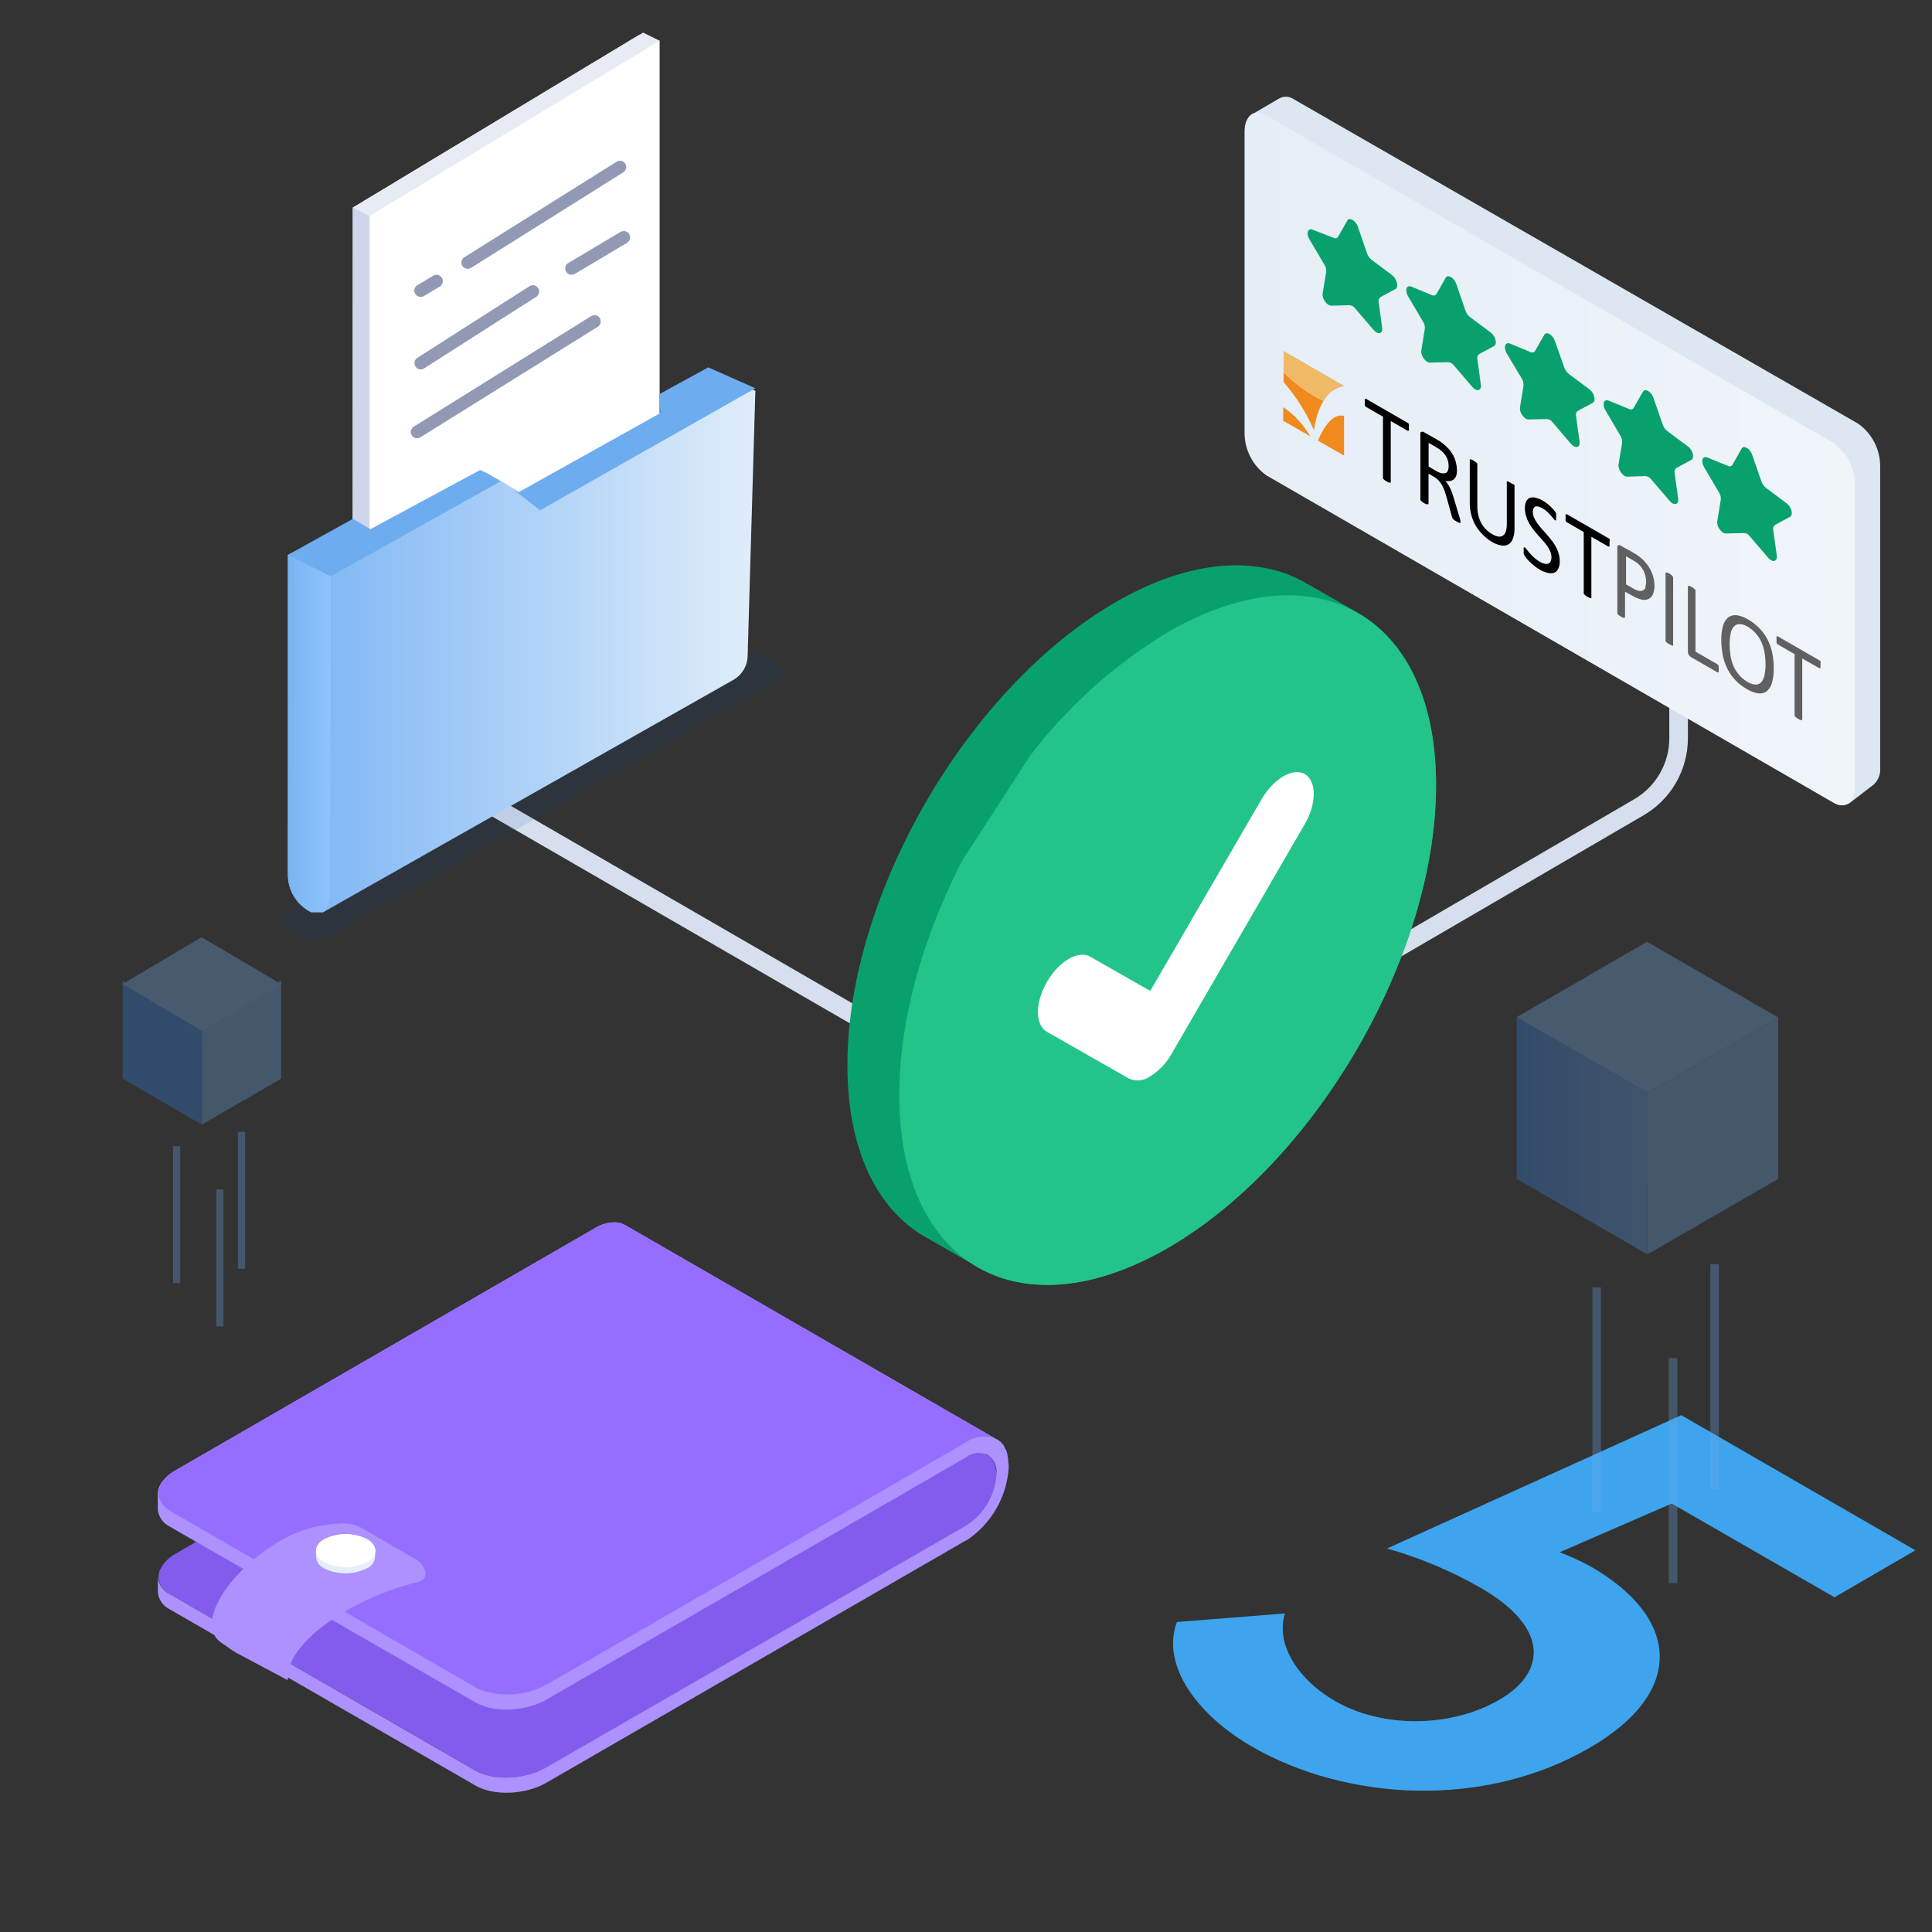 <?xml version="1.0" encoding="UTF-8"?>
<svg width="268px" height="268px" viewBox="0 0 268 268" version="1.1" xmlns="http://www.w3.org/2000/svg" xmlns:xlink="http://www.w3.org/1999/xlink">
    <rect x="0" y="0" width="268" height="268" fill="#333333" stroke="none"/>
    <!-- Generator: sketchtool 49.3 (51167) - http://www.bohemiancoding.com/sketch -->
    <title>3A7579F9-7E9B-48EA-9AFF-8D0110113AEF</title>
    <desc>Created with sketchtool.</desc>
    <defs>
        <linearGradient x1="-0.031%" y1="50.047%" x2="100%" y2="50.047%" id="linearGradient-1">
            <stop stop-color="#7AB4F4" offset="0%"></stop>
            <stop stop-color="#DFEDFA" offset="100%"></stop>
        </linearGradient>
        <linearGradient x1="-56.879%" y1="46.134%" x2="141.107%" y2="52.831%" id="linearGradient-2">
            <stop stop-color="#6DACEF" offset="0%"></stop>
            <stop stop-color="#97C9FE" offset="100%"></stop>
        </linearGradient>
        <linearGradient x1="3994%" y1="7256%" x2="6943%" y2="7256%" id="linearGradient-3">
            <stop stop-color="#6DACEF" offset="0%"></stop>
            <stop stop-color="#97C9FE" offset="100%"></stop>
        </linearGradient>
        <linearGradient x1="7107%" y1="6088%" x2="10478%" y2="6088%" id="linearGradient-4">
            <stop stop-color="#6DACEF" offset="0%"></stop>
            <stop stop-color="#97C9FE" offset="100%"></stop>
        </linearGradient>
        <linearGradient x1="-8.62309145e-14%" y1="49.908%" x2="100%" y2="49.908%" id="linearGradient-5">
            <stop stop-color="#E5EDF6" offset="0%"></stop>
            <stop stop-color="#E6F0FA" offset="100%"></stop>
        </linearGradient>
        <linearGradient x1="-0.035%" y1="50.01%" x2="100.024%" y2="50.01%" id="linearGradient-6">
            <stop stop-color="#E5EDF6" offset="0%"></stop>
            <stop stop-color="#F0F5FA" offset="100%"></stop>
        </linearGradient>
        <linearGradient x1="2953%" y1="11857%" x2="4767%" y2="11857%" id="linearGradient-7">
            <stop stop-color="#6DACEF" offset="0%"></stop>
            <stop stop-color="#97C9FE" offset="100%"></stop>
        </linearGradient>
        <linearGradient x1="0%" y1="50%" x2="100%" y2="50%" id="linearGradient-8">
            <stop stop-color="#3282ED" offset="0%"></stop>
            <stop stop-color="#60A2F0" offset="100%"></stop>
        </linearGradient>
        <linearGradient x1="1138%" y1="10212%" x2="4767%" y2="10212%" id="linearGradient-9">
            <stop stop-color="#7AB4F4" offset="0%"></stop>
            <stop stop-color="#DFEDFA" offset="100%"></stop>
        </linearGradient>
        <linearGradient x1="2248%" y1="13966%" x2="2248%" y2="17078%" id="linearGradient-10">
            <stop stop-color="#6DACEF" offset="0%"></stop>
            <stop stop-color="#97C9FE" offset="100%"></stop>
        </linearGradient>
        <linearGradient x1="3309%" y1="14948%" x2="3309%" y2="18060%" id="linearGradient-11">
            <stop stop-color="#6DACEF" offset="0%"></stop>
            <stop stop-color="#97C9FE" offset="100%"></stop>
        </linearGradient>
        <linearGradient x1="3884%" y1="13645%" x2="3884%" y2="16757%" id="linearGradient-12">
            <stop stop-color="#6DACEF" offset="0%"></stop>
            <stop stop-color="#97C9FE" offset="100%"></stop>
        </linearGradient>
        <linearGradient x1="23413%" y1="14234%" x2="24396%" y2="14234%" id="linearGradient-13">
            <stop stop-color="#6DACEF" offset="0%"></stop>
            <stop stop-color="#97C9FE" offset="100%"></stop>
        </linearGradient>
        <linearGradient x1="22430%" y1="14233%" x2="23414%" y2="14233%" id="linearGradient-14">
            <stop stop-color="#3282ED" offset="0%"></stop>
            <stop stop-color="#60A2F0" offset="100%"></stop>
        </linearGradient>
        <linearGradient x1="22430%" y1="13343%" x2="24396%" y2="13343%" id="linearGradient-15">
            <stop stop-color="#7AB4F4" offset="0%"></stop>
            <stop stop-color="#DFEDFA" offset="100%"></stop>
        </linearGradient>
        <linearGradient x1="23032%" y1="15376%" x2="23032%" y2="17062%" id="linearGradient-16">
            <stop stop-color="#6DACEF" offset="0%"></stop>
            <stop stop-color="#97C9FE" offset="100%"></stop>
        </linearGradient>
        <linearGradient x1="23606%" y1="15908%" x2="23606%" y2="17594%" id="linearGradient-17">
            <stop stop-color="#6DACEF" offset="0%"></stop>
            <stop stop-color="#97C9FE" offset="100%"></stop>
        </linearGradient>
        <linearGradient x1="23918%" y1="15202%" x2="23918%" y2="16888%" id="linearGradient-18">
            <stop stop-color="#6DACEF" offset="0%"></stop>
            <stop stop-color="#97C9FE" offset="100%"></stop>
        </linearGradient>
    </defs>
    <g id="Symbols" stroke="none" stroke-width="1" fill="none" fill-rule="evenodd">
        <g id="how-icons/5">
            <g id="how-5-14">
                <path d="M158.36,162.38 L55.67,103 C55.059,102.689 54.312,102.911 53.969,103.504 C53.625,104.097 53.806,104.855 54.38,105.23 L157.07,164.61 L158.36,162.38 Z" id="Shape" fill="#D5DFED" fill-rule="nonzero"></path>
                <path d="M147.86,159.56 C148.088,159.562 148.312,159.504 148.51,159.39 L228,113.09 C231.794,110.878 234.131,106.821 234.14,102.43 L234.14,72.28 C234.14,71.568 233.562,70.99 232.85,70.99 C232.138,70.99 231.56,71.568 231.56,72.28 L231.56,102.42 C231.554,105.897 229.704,109.109 226.7,110.86 L147.22,157.16 C146.721,157.455 146.481,158.048 146.632,158.607 C146.784,159.167 147.29,159.557 147.87,159.56 L147.86,159.56 Z" id="Shape" fill="#D5DFED" fill-rule="nonzero"></path>
                <path d="M45.36,130.05 L108.13,94.2 C109.05,93.67 108.93,92.74 107.87,92.13 L105.87,90.95 C104.764,90.335 103.433,90.279 102.28,90.8 L39.46,126.65 C38.54,127.18 38.66,128.11 39.72,128.72 L41.72,129.9 C42.839,130.532 44.193,130.588 45.36,130.05 Z" id="Shape" fill="#00439C" fill-rule="nonzero" opacity="0.1"></path>
                <g id="folder" transform="translate(39, 4)" fill-rule="nonzero">
                    <polygon id="Shape" fill="#FFFFFF" points="52.5 56.02 52.5 1.65 49.68 0.83 9.94 24.8 9.93 79.17 12.26 80.33"></polygon>
                    <polygon id="Shape" fill="#CFD5EA" points="12.26 80.33 12.26 25.87 10.14 24.78 9.94 24.8 9.93 79.17"></polygon>
                    <polygon id="Shape" fill="#E6EBF4" points="52.5 1.65 50.21 0.52 9.94 24.8 12.26 25.96"></polygon>
                    <path d="M65.78,50.2 L64.71,86.9 C64.709,88.317 63.945,89.624 62.71,90.32 L6,122.44 L5.82,122.54 L4.18,122.54 C2.2,121.554 0.949,119.532 0.95,117.32 L0.95,72.99 L4.35,71.32 L10,68 L12.41,69.42 L27.22,61.42 L29.99,62.42 L32.99,64.25 L52.66,53.25 L52.59,51.84 L59.95,48.01 L65.78,50.2 Z" id="Shape" fill="url(#linearGradient-1)"></path>
                    <path d="M6.88,75.92 C6.88,75.92 6.81,113.81 6.81,118.7 C6.81,120.99 6.48,121.99 5.97,122.44 L5.79,122.54 L4.15,122.54 C2.17,121.554 0.919,119.532 0.92,117.32 L0.92,72.99 L4.32,71.32 L6.88,75.92 Z" id="Shape" fill="url(#linearGradient-2)"></path>
                    <polygon id="Shape" fill="url(#linearGradient-3)" points="28.69 61.7 30.43 62.77 6.88 75.93 0.94 72.97 9.94 67.98 12.36 69.43 27.61 61.2"></polygon>
                    <polygon id="Shape" fill="url(#linearGradient-4)" points="65.78 49.86 35.91 66.79 32.07 63.78 32.93 64.3 52.6 53.32 52.47 50.67 59.25 46.96"></polygon>
                    <path d="M25.88,33.29 C25.491,33.291 25.148,33.033 25.041,32.659 C24.934,32.285 25.089,31.885 25.42,31.68 L46.52,18.44 C46.783,18.265 47.12,18.246 47.401,18.39 C47.682,18.534 47.862,18.82 47.872,19.136 C47.883,19.451 47.721,19.748 47.45,19.91 L26.34,33.16 C26.202,33.246 26.043,33.291 25.88,33.29 Z" id="Shape" fill="#9199B5"></path>
                    <path d="M19.35,37.18 C18.956,37.184 18.608,36.923 18.503,36.543 C18.397,36.163 18.56,35.76 18.9,35.56 L21.1,34.24 C21.37,34.079 21.705,34.075 21.979,34.228 C22.253,34.381 22.424,34.669 22.429,34.983 C22.433,35.297 22.27,35.589 22,35.75 L19.8,37.07 C19.663,37.147 19.507,37.185 19.35,37.18 Z" id="Shape" fill="#9199B5"></path>
                    <path d="M40.28,34.11 C39.886,34.114 39.538,33.853 39.433,33.473 C39.327,33.093 39.49,32.69 39.83,32.49 L47.06,28.18 C47.326,28.012 47.662,27.999 47.94,28.145 C48.219,28.292 48.398,28.576 48.41,28.89 C48.423,29.205 48.266,29.502 48,29.67 L40.73,34 C40.593,34.077 40.437,34.115 40.28,34.11 Z" id="Shape" fill="#9199B5"></path>
                    <path d="M19.36,47.24 C18.975,47.239 18.637,46.984 18.529,46.615 C18.42,46.246 18.567,45.849 18.89,45.64 L34.45,35.7 C34.713,35.532 35.045,35.517 35.322,35.66 C35.598,35.804 35.777,36.084 35.792,36.395 C35.806,36.707 35.653,37.002 35.39,37.17 L19.82,47.11 C19.682,47.195 19.522,47.24 19.36,47.24 Z" id="Shape" fill="#9199B5"></path>
                    <path d="M18.86,56.79 C18.471,56.791 18.128,56.533 18.021,56.159 C17.914,55.785 18.069,55.385 18.4,55.18 L43,39.85 C43.409,39.596 43.946,39.721 44.2,40.13 C44.454,40.539 44.329,41.076 43.92,41.33 L19.32,56.66 C19.182,56.745 19.022,56.79 18.86,56.79 Z" id="Shape" fill="#9199B5"></path>
                </g>
                <g id="wallet" transform="translate(21, 169)" fill-rule="nonzero">
                    <path d="M113,33.12 L104.81,37.86 L113.01,33.13 L113.01,31.2 C113.01,31.2 115.39,29.76 116.89,30.52 L65.69,0.97 C65.221,0.704 64.689,0.569 64.15,0.58 C63.234,0.612 62.342,0.881 61.56,1.36 L3.29,35 C2.454,35.449 1.76,36.125 1.29,36.95 C1.075,37.349 0.965,37.797 0.97,38.25 L0.97,40.41 C1.076,41.429 1.705,42.319 2.63,42.76 L6.25,44.85 L3.34,46.54 C2.504,46.989 1.81,47.665 1.34,48.49 C1.104,48.882 0.982,49.332 0.99,49.79 C1.072,50.844 1.719,51.77 2.68,52.21 L45,76.62 C47.51,78.06 51.9,77.89 54.8,76.2 L112.55,42.89 C112.722,42.815 112.889,42.728 113.05,42.63 C115.499,41.049 117.042,38.39 117.2,35.48 C117.17,32.86 115.32,31.81 113,33.12 Z" id="Shape" fill="#835CEE"></path>
                    <path d="M118.85,33.72 C118.864,33.62 118.864,33.52 118.85,33.42 C118.835,33.264 118.805,33.11 118.76,32.96 C118.773,32.904 118.773,32.846 118.76,32.79 C118.729,32.636 118.682,32.485 118.62,32.34 C118.62,32.28 118.62,32.22 118.56,32.18 C118.489,32.022 118.409,31.869 118.32,31.72 L118.32,31.65 C118.071,31.242 117.728,30.899 117.32,30.65 L117.25,30.65 L65.72,0.94 C65.251,0.674 64.719,0.539 64.18,0.55 C63.264,0.582 62.372,0.851 61.59,1.33 L3.29,35 C2.592,35.378 1.982,35.9 1.5,36.53 C1.4,36.661 1.313,36.802 1.24,36.95 C1.004,37.342 0.882,37.792 0.89,38.25 L0.89,40.41 C0.996,41.429 1.625,42.319 2.55,42.76 L6.17,44.85 L45,67.18 C47.51,68.62 51.9,68.45 54.8,66.76 L103.56,38.62 L104.87,37.86 L113.06,33.12 C113.845,32.565 114.85,32.42 115.76,32.73 C115.798,32.714 115.842,32.714 115.88,32.73 C116.822,33.289 117.344,34.353 117.21,35.44 C117.057,38.347 115.517,41.003 113.07,42.58 L112.55,42.88 L108.74,45.07 L54.74,76.19 C51.84,77.88 47.45,78.05 44.94,76.61 L2.59,52.16 C1.629,51.72 0.982,50.794 0.9,49.74 L0.9,51.9 C1.006,52.919 1.635,53.809 2.56,54.25 L45,78.71 C47.51,80.15 51.9,79.98 54.8,78.29 L113,44.68 L113.06,44.68 C116.521,42.405 118.698,38.625 118.93,34.49 C118.92,34.232 118.894,33.975 118.85,33.72 Z" id="Shape" fill="#AC91FF"></path>
                    <path d="M113,31.06 C114.133,30.273 115.567,30.059 116.88,30.48 L65.72,0.94 C65.251,0.674 64.719,0.539 64.18,0.55 C63.264,0.582 62.372,0.851 61.59,1.33 L3.29,35 C3.083,35.125 2.886,35.265 2.7,35.42 C2.565,35.502 2.434,35.592 2.31,35.69 C2.201,35.787 2.097,35.891 2,36 C1.859,36.136 1.726,36.28 1.6,36.43 L1.54,36.49 C1.44,36.621 1.353,36.762 1.28,36.91 C1.28,36.91 1.28,36.97 1.28,36.98 C1.28,36.99 1.18,37.21 1.14,37.31 C1.1,37.41 1.05,37.6 1.02,37.73 C1.014,37.837 1.014,37.943 1.02,38.05 C1.02,38.11 1.02,38.15 1.02,38.21 C1.02,38.27 1.02,38.34 1.02,38.41 C1.028,38.532 1.052,38.653 1.09,38.77 C1.122,38.895 1.169,39.016 1.23,39.13 C1.271,39.239 1.317,39.346 1.37,39.45 C1.471,39.59 1.582,39.724 1.7,39.85 C1.763,39.927 1.83,40 1.9,40.07 C2.126,40.284 2.378,40.469 2.65,40.62 L21.53,51.52 L45,65.09 C45.22,65.21 45.45,65.31 45.69,65.41 C48.691,66.475 52.003,66.213 54.8,64.69 L101.91,37.5 L113,31.06 Z" id="Shape" fill="#956EFF"></path>
                    <path d="M37,50.45 C27.5,52.74 19.07,58.95 19,63.26 C18.956,63.528 18.926,63.799 18.91,64.07 L11.77,60.27 C10.62,59.58 10.49,59.37 9.93,59.03 L9.73,58.9 C4.63,55.41 15.02,43.9 23.51,42.64 C25.12,42.41 27.39,41.93 29.03,42.88 L36.61,47.26 C38.22,48.21 38.58,50.06 37,50.45 Z" id="Shape" fill="#AC91FF"></path>
                    <path d="M31.07,46.17 C31.01,45.429 30.544,44.781 29.86,44.49 C28.02,43.594 25.87,43.594 24.03,44.49 C23.373,44.771 22.915,45.381 22.83,46.09 L22.83,46.95 C22.9,47.664 23.346,48.286 24,48.58 C25.84,49.476 27.99,49.476 29.83,48.58 C30.515,48.302 30.981,47.657 31.03,46.92 L31.07,46.17 Z" id="Shape" fill="url(#linearGradient-5)"></path>
                    <path d="M29.87,47.72 C28.03,48.616 25.88,48.616 24.04,47.72 C22.43,46.82 22.42,45.37 24.04,44.48 C25.88,43.584 28.03,43.584 29.87,44.48 C31.47,45.38 31.48,46.83 29.87,47.72 Z" id="Shape" fill="#FFFFFF"></path>
                </g>
                <rect id="Rectangle-path" x="0" y="0" width="268" height="268"></rect>
                <path d="M265.7,215.05 L254.48,221.57 L231.89,208.57 L216.36,215.32 C217.847,215.889 219.293,216.557 220.69,217.32 C232.87,224.32 234,234.62 220.53,242.44 C205.79,251 186.7,249.81 173.64,242.27 C166.27,238 161,231.16 163.25,225 L178.25,223.81 C176.91,228 179.97,232.94 185.18,235.95 C191.76,239.75 201.26,239.69 207.99,235.78 C214.72,231.87 214.69,225.63 205.46,220.3 C201.349,217.938 196.962,216.091 192.4,214.8 L233.22,196.31 L265.7,215.05 Z" id="Shape" fill="#3DA4ED" fill-rule="nonzero"></path>
                <path d="M128.23,171.53 L128.43,171.63 L128.53,171.69 L134.91,175.34 L136.18,176.08 C142.87,179.6 151.97,178.88 161.98,173.08 C182.54,161.22 199.2,132.46 199.2,108.88 C199.2,97.16 195.09,88.88 188.41,85.04 C188.27,84.94 188.09,84.86 187.93,84.76 L181.37,81 C174.62,77 165.2,77.5 154.77,83.52 C134.21,95.4 117.55,124.14 117.55,147.74 C117.54,159.44 121.61,167.64 128.23,171.53 Z" id="Shape" fill="#08A16E" fill-rule="nonzero"></path>
                <path d="M133.47,119.37 L133.15,120.02 C127.9,130.42 124.75,141.65 124.75,151.91 C124.75,175.5 141.42,185.01 161.98,173.14 C182.54,161.27 199.21,132.52 199.21,108.93 C199.21,85.34 182.53,75.82 162,87.69 C154.666,92.127 148.222,97.892 143,104.69" id="Shape" fill="#23C48A" fill-rule="nonzero"></path>
                <path d="M159.58,149.29 C158.708,149.925 157.563,150.043 156.58,149.6 L145.23,143.13 C143.56,142.18 143.56,139.08 145.23,136.2 C146.9,133.32 149.6,131.76 151.23,132.71 L159.56,137.46 L175,110.87 C176.67,108 179.37,106.43 181,107.38 C182.63,108.33 182.67,111.43 181,114.31 L162.56,146.11 C161.852,147.405 160.827,148.5 159.58,149.29 Z" id="Shape" fill="#FFFFFF" fill-rule="nonzero"></path>
                <g id="rating" transform="translate(172, 13)" fill-rule="nonzero">
                    <path d="M85.76,45.77 L7.48,0.77 C6.874,0.332 6.066,0.293 5.42,0.67 L1.6,2.91 C0.97,3.513 0.649,4.371 0.73,5.24 L0.73,47.14 C0.76,49.433 1.872,51.576 3.73,52.92 L82.41,98.34 C83.016,98.778 83.824,98.817 84.47,98.44 L84.52,98.44 L87.94,95.81 C88.57,95.207 88.891,94.349 88.81,93.48 L88.81,51.55 C88.769,49.248 87.637,47.103 85.76,45.77 Z" id="Shape" fill="#DCE7F2"></path>
                    <path d="M3.64,52.92 L82.32,98.34 C83.99,99.34 85.32,98.28 85.32,96.05 L85.32,54.21 C85.29,51.917 84.178,49.774 82.32,48.43 L3.64,3 C1.97,2 0.64,3.06 0.64,5.29 L0.64,47.14 C0.67,49.433 1.782,51.576 3.64,52.92 Z" id="Shape" fill="url(#linearGradient-6)"></path>
                    <path d="M21.57,27.09 L19.49,28.22 C19.274,28.382 19.179,28.66 19.25,28.92 L19.73,32.48 C19.85,33.31 19.15,33.48 18.55,32.78 L15.98,29.78 C15.808,29.524 15.528,29.362 15.22,29.34 L12.66,29.4 C12.06,29.4 11.35,28.4 11.47,27.72 L11.96,24.72 C11.997,24.369 11.912,24.016 11.72,23.72 L9.64,20.2 C9.15,19.37 9.41,18.58 10.09,18.86 L13,20 C13.21,20.124 13.481,20.057 13.61,19.85 L14.89,17.6 C15.19,17.07 16.06,17.6 16.36,18.45 L17.64,22.17 C17.758,22.514 17.974,22.816 18.26,23.04 L21.13,25.18 C21.79,25.72 22.06,26.83 21.57,27.09 Z" id="Shape" fill="#08A16E"></path>
                    <path d="M35.26,35 L33.18,36.12 C32.96,36.279 32.863,36.559 32.94,36.82 L33.42,40.38 C33.54,41.22 32.83,41.38 32.24,40.68 L29.67,37.68 C29.492,37.43 29.215,37.27 28.91,37.24 L26.34,37.3 C25.75,37.3 25.04,36.3 25.16,35.62 L25.64,32.62 C25.681,32.269 25.596,31.914 25.4,31.62 L23.32,28.1 C22.84,27.27 23.1,26.48 23.78,26.76 L26.64,27.94 C26.857,28.057 27.127,27.988 27.26,27.78 L28.54,25.53 C28.84,25 29.71,25.53 30.01,26.38 L31.29,30.11 C31.41,30.453 31.625,30.754 31.91,30.98 L34.77,33.11 C35.47,33.63 35.74,34.73 35.26,35 Z" id="Shape" fill="#08A16E"></path>
                    <path d="M48.93,42.89 L46.86,44 C46.644,44.162 46.549,44.44 46.62,44.7 L47.11,48.26 C47.23,49.1 46.52,49.26 45.92,48.57 L43.36,45.57 C43.182,45.32 42.905,45.16 42.6,45.13 L40.03,45.19 C39.43,45.19 38.73,44.19 38.85,43.51 L39.33,40.51 C39.363,40.159 39.279,39.808 39.09,39.51 L37,36 C36.52,35.17 36.78,34.39 37.46,34.66 L40.32,35.84 C40.536,35.963 40.81,35.892 40.94,35.68 L42.22,33.44 C42.52,32.91 43.39,33.44 43.69,34.29 L45,38 C45.121,38.34 45.332,38.64 45.61,38.87 L48.48,41 C49.16,41.53 49.43,42.62 48.93,42.89 Z" id="Shape" fill="#08A16E"></path>
                    <path d="M62.62,50.79 L60.54,51.92 C60.324,52.077 60.228,52.352 60.3,52.61 L60.79,56.18 C60.9,57.01 60.2,57.18 59.6,56.48 L57.04,53.48 C56.857,53.236 56.583,53.077 56.28,53.04 L53.71,53.12 C53.11,53.12 52.41,52.12 52.52,51.43 L53.01,48.43 C53.047,48.079 52.962,47.726 52.77,47.43 L50.69,43.9 C50.21,43.08 50.47,42.29 51.14,42.57 L54,43.74 C54.213,43.862 54.484,43.791 54.61,43.58 L55.9,41.34 C56.2,40.81 57.06,41.34 57.36,42.19 L58.65,45.91 C58.763,46.254 58.976,46.556 59.26,46.78 L62.13,48.92 C62.83,49.42 63.1,50.53 62.62,50.79 Z" id="Shape" fill="#08A16E"></path>
                    <path d="M76.3,58.69 L74.22,59.82 C74.004,59.982 73.909,60.26 73.98,60.52 L74.47,64.08 C74.58,64.91 73.88,65.08 73.28,64.38 L70.71,61.38 C70.538,61.124 70.258,60.962 69.95,60.94 L67.4,61 C66.8,61 66.09,60 66.21,59.32 L66.7,56.32 C66.737,55.969 66.652,55.616 66.46,55.32 L64.38,51.8 C63.9,50.97 64.15,50.18 64.83,50.46 L67.7,51.63 C67.8,51.692 67.922,51.711 68.036,51.683 C68.151,51.655 68.25,51.582 68.31,51.48 L69.59,49.23 C69.89,48.7 70.76,49.23 71.06,50.08 L72.34,53.8 C72.458,54.144 72.674,54.446 72.96,54.67 L75.83,56.81 C76.52,57.32 76.79,58.43 76.3,58.69 Z" id="Shape" fill="#08A16E"></path>
                </g>
                <path d="M223.27,75.12 C223.277,75.21 223.277,75.3 223.27,75.39 C223.278,75.466 223.278,75.544 223.27,75.62 L223.27,75.77 L223.2,75.82 L223.1,75.82 L220.75,74.46 L220.75,82.89 L220.75,82.98 L220.66,82.98 C220.601,82.966 220.544,82.946 220.49,82.92 L220.22,82.79 L219.95,82.61 C219.89,82.567 219.833,82.521 219.78,82.47 L219.69,82.35 L219.69,82.23 L219.69,73.8 L217.34,72.44 L217.24,72.36 L217.17,72.22 L217.17,72.03 C217.163,71.947 217.163,71.863 217.17,71.78 C217.162,71.697 217.162,71.613 217.17,71.53 L217.17,71.38 L217.24,71.33 L217.34,71.33 L223.15,74.68 L223.25,74.76 L223.32,74.9 L223.27,75.12 Z" id="Shape" fill="#000000" fill-rule="nonzero"></path>
                <path d="M215.78,75.77 C215.961,76.084 216.102,76.42 216.2,76.77 C216.308,77.116 216.362,77.477 216.36,77.84 C216.378,78.208 216.306,78.576 216.15,78.91 C216.028,79.16 215.818,79.356 215.56,79.46 C215.27,79.547 214.96,79.547 214.67,79.46 C214.286,79.365 213.919,79.213 213.58,79.01 C213.312,78.855 213.058,78.678 212.82,78.48 C212.601,78.307 212.391,78.124 212.19,77.93 C212.003,77.743 211.85,77.573 211.73,77.42 C211.636,77.306 211.549,77.186 211.47,77.06 C211.422,76.968 211.385,76.871 211.36,76.77 C211.348,76.64 211.348,76.51 211.36,76.38 C211.36,76.28 211.36,76.19 211.36,76.12 L211.36,75.97 L211.42,75.92 L211.51,75.92 C211.608,75.996 211.692,76.087 211.76,76.19 C211.888,76.367 212.025,76.537 212.17,76.7 C212.362,76.92 212.566,77.131 212.78,77.33 C213.031,77.559 213.306,77.761 213.6,77.93 C213.8,78.054 214.02,78.142 214.25,78.19 C214.417,78.238 214.593,78.238 214.76,78.19 C214.907,78.135 215.026,78.023 215.09,77.88 C215.176,77.692 215.217,77.487 215.21,77.28 C215.209,77.012 215.155,76.747 215.05,76.5 C214.943,76.238 214.805,75.99 214.64,75.76 C214.459,75.501 214.262,75.254 214.05,75.02 L213.37,74.26 C213.14,74 212.92,73.73 212.69,73.45 C212.475,73.175 212.282,72.884 212.11,72.58 C211.934,72.263 211.793,71.928 211.69,71.58 C211.58,71.227 211.526,70.859 211.53,70.49 C211.515,70.163 211.58,69.836 211.72,69.54 C211.821,69.314 212.008,69.138 212.24,69.05 C212.498,68.972 212.772,68.972 213.03,69.05 C213.382,69.135 213.72,69.273 214.03,69.46 C214.222,69.571 214.405,69.694 214.58,69.83 C214.76,69.97 214.93,70.12 215.1,70.28 C215.27,70.44 215.4,70.59 215.53,70.73 C215.621,70.834 215.704,70.944 215.78,71.06 L215.86,71.22 L215.86,71.34 L215.86,71.51 C215.86,71.57 215.86,71.65 215.86,71.74 C215.864,71.817 215.864,71.893 215.86,71.97 L215.86,72.12 L215.8,72.19 L215.72,72.19 C215.635,72.126 215.561,72.048 215.5,71.96 L215.14,71.52 C214.99,71.35 214.83,71.18 214.63,70.99 C214.428,70.806 214.207,70.645 213.97,70.51 C213.788,70.398 213.589,70.317 213.38,70.27 C213.243,70.228 213.097,70.228 212.96,70.27 C212.848,70.328 212.759,70.424 212.71,70.54 C212.654,70.69 212.627,70.85 212.63,71.01 C212.632,71.275 212.686,71.536 212.79,71.78 C212.904,72.044 213.044,72.295 213.21,72.53 C213.393,72.791 213.59,73.041 213.8,73.28 L214.48,74.05 C214.71,74.31 214.94,74.57 215.16,74.86 C215.393,75.145 215.6,75.449 215.78,75.77 Z" id="Shape" fill="#000000" fill-rule="nonzero"></path>
                <path d="M210,67.2 L210.09,67.32 L210.09,67.44 L210.09,73.29 C210.103,73.777 210.025,74.262 209.86,74.72 C209.754,75.054 209.53,75.338 209.23,75.52 C208.925,75.687 208.569,75.736 208.23,75.66 C207.759,75.568 207.309,75.392 206.9,75.14 C206.445,74.862 206.028,74.526 205.66,74.14 C204.903,73.394 204.361,72.458 204.09,71.43 C203.947,70.881 203.877,70.317 203.88,69.75 L203.88,63.8 L203.88,63.71 L203.97,63.71 L204.14,63.76 L204.41,63.9 L204.67,64.07 L204.84,64.21 L204.93,64.33 L204.93,64.45 L204.93,70.25 C204.926,70.667 204.973,71.084 205.07,71.49 C205.156,71.859 205.291,72.216 205.47,72.55 C205.824,73.2 206.354,73.737 207,74.1 C207.26,74.263 207.548,74.375 207.85,74.43 C208.069,74.469 208.294,74.422 208.48,74.3 C208.673,74.155 208.813,73.952 208.88,73.72 C208.977,73.396 209.024,73.058 209.02,72.72 L209.02,66.86 L209.02,66.77 L209.11,66.77 L209.28,66.83 L209.54,66.97 L209.8,67.13 L210,67.2 Z" id="Shape" fill="#000000" fill-rule="nonzero"></path>
                <path d="M202.48,71.81 C202.54,72.03 202.57,72.17 202.59,72.26 L202.59,72.44 L202.59,72.54 L202.51,72.54 C202.444,72.531 202.38,72.51 202.32,72.48 L202.01,72.32 L201.74,72.15 C201.678,72.107 201.621,72.056 201.57,72 L201.47,71.85 L201.41,71.67 L200.65,68.93 C200.56,68.62 200.47,68.32 200.37,68.05 C200.275,67.784 200.158,67.526 200.02,67.28 C199.889,67.049 199.731,66.834 199.55,66.64 C199.36,66.439 199.141,66.267 198.9,66.13 L198.16,65.7 L198.16,69.85 L198.16,69.94 L198,69.94 L197.83,69.94 L197.56,69.8 L197.29,69.63 L197.12,69.48 L197.03,69.36 L197.03,69.24 L197.03,60.24 C197.03,60.04 197.03,59.93 197.17,59.91 C197.259,59.87 197.361,59.87 197.45,59.91 L199.23,60.91 L199.75,61.23 L200.13,61.5 C200.437,61.74 200.722,62.008 200.98,62.3 C201.221,62.575 201.429,62.877 201.6,63.2 C201.765,63.516 201.89,63.852 201.97,64.2 C202.055,64.527 202.099,64.863 202.1,65.2 C202.112,65.47 202.078,65.741 202,66 C201.936,66.19 201.822,66.359 201.67,66.49 C201.524,66.611 201.348,66.69 201.16,66.72 C200.938,66.752 200.712,66.752 200.49,66.72 C200.633,66.867 200.76,67.027 200.87,67.2 C200.986,67.383 201.09,67.573 201.18,67.77 C201.285,67.992 201.379,68.219 201.46,68.45 C201.54,68.69 201.62,68.96 201.71,69.26 L202.48,71.81 Z M200,65.62 C200.172,65.676 200.358,65.676 200.53,65.62 C200.679,65.555 200.795,65.433 200.85,65.28 C200.92,65.088 200.954,64.884 200.95,64.68 C200.954,64.306 200.883,63.936 200.74,63.59 C200.569,63.207 200.317,62.865 200,62.59 C199.885,62.487 199.765,62.39 199.64,62.3 L199.11,61.97 L198.17,61.43 L198.17,64.72 L199.26,65.35 C199.495,65.493 199.752,65.598 200.02,65.66 L200,65.62 Z" id="Shape" fill="#000000" fill-rule="nonzero"></path>
                <path d="M195.44,58.87 C195.446,58.937 195.446,59.003 195.44,59.07 C195.44,59.15 195.44,59.24 195.44,59.33 C195.44,59.42 195.44,59.5 195.44,59.57 L195.44,59.71 L195.37,59.76 L195.27,59.76 L192.92,58.4 L192.92,66.84 L192.92,66.94 L192.82,66.94 C192.764,66.948 192.706,66.948 192.65,66.94 L192.38,66.8 L192.11,66.63 C192.049,66.585 191.992,66.535 191.94,66.48 L191.84,66.36 L191.84,66.24 L191.84,57.8 L189.48,56.44 L189.39,56.36 L189.32,56.22 L189.32,56.03 C189.313,55.943 189.313,55.857 189.32,55.77 C189.312,55.687 189.312,55.603 189.32,55.52 C189.31,55.47 189.31,55.42 189.32,55.37 L189.39,55.32 L189.48,55.32 L195.3,58.68 L195.4,58.76 L195.44,58.87 Z" id="Shape" fill="#000000" fill-rule="nonzero"></path>
                <path d="M252.54,92 C252.54,92.08 252.54,92.17 252.54,92.26 C252.54,92.35 252.54,92.43 252.54,92.5 L252.54,92.64 L252.47,92.69 L252.37,92.69 L250,91.34 L250,99.78 L250,99.88 L249.91,99.88 L249.74,99.88 L249.47,99.74 L249.21,99.57 L249.03,99.42 L248.94,99.3 L248.94,99.18 L248.94,90.74 L246.59,89.38 L246.5,89.3 L246.43,89.16 L246.43,88.97 C246.43,88.89 246.43,88.81 246.43,88.71 C246.43,88.61 246.43,88.53 246.43,88.46 C246.423,88.41 246.423,88.36 246.43,88.31 L246.5,88.26 L246.59,88.26 L252.4,91.61 L252.5,91.69 L252.57,91.83 C252.564,91.887 252.554,91.944 252.54,92 Z" id="Shape" fill="#606060" fill-rule="nonzero"></path>
                <path d="M245.19,88.71 C245.488,89.305 245.707,89.938 245.84,90.59 C245.987,91.3 246.057,92.025 246.05,92.75 C246.06,93.405 245.979,94.058 245.81,94.69 C245.694,95.139 245.451,95.545 245.11,95.86 C244.782,96.118 244.364,96.233 243.95,96.18 C243.37,96.105 242.814,95.903 242.32,95.59 C241.735,95.257 241.2,94.843 240.73,94.36 C240.289,93.893 239.919,93.364 239.63,92.79 C239.33,92.195 239.111,91.563 238.98,90.91 C238.836,90.186 238.766,89.449 238.77,88.71 C238.76,88.069 238.841,87.429 239.01,86.81 C239.122,86.365 239.366,85.964 239.71,85.66 C240.045,85.408 240.463,85.293 240.88,85.34 C241.46,85.421 242.016,85.625 242.51,85.94 C243.086,86.269 243.612,86.68 244.07,87.16 C244.515,87.621 244.893,88.143 245.19,88.71 Z M244.78,93.57 C244.87,93.112 244.913,92.647 244.91,92.18 C244.91,91.654 244.869,91.13 244.79,90.61 C244.71,90.116 244.572,89.632 244.38,89.17 C244.19,88.724 243.934,88.309 243.62,87.94 C243.288,87.54 242.889,87.202 242.44,86.94 C242.09,86.707 241.681,86.579 241.26,86.57 C240.964,86.583 240.686,86.717 240.49,86.94 C240.257,87.227 240.108,87.573 240.06,87.94 C239.968,88.387 239.924,88.843 239.93,89.3 C239.927,89.839 239.963,90.377 240.04,90.91 C240.117,91.404 240.251,91.887 240.44,92.35 C240.629,92.796 240.885,93.211 241.2,93.58 C241.536,93.979 241.939,94.318 242.39,94.58 C242.743,94.816 243.155,94.948 243.58,94.96 C243.884,94.959 244.171,94.819 244.36,94.58 C244.582,94.288 244.727,93.944 244.78,93.58 L244.78,93.57 Z" id="Shape" fill="#606060" fill-rule="nonzero"></path>
                <path d="M238.42,92.37 L238.42,92.56 C238.42,92.64 238.42,92.73 238.42,92.82 C238.424,92.9 238.424,92.98 238.42,93.06 L238.42,93.21 L238.35,93.27 L238.25,93.27 L234.55,91.14 C234.437,91.069 234.341,90.973 234.27,90.86 C234.177,90.718 234.132,90.55 234.14,90.38 L234.14,81.38 L234.14,81.28 L234.23,81.28 C234.286,81.273 234.344,81.273 234.4,81.28 L234.67,81.42 L234.93,81.59 L235.1,81.74 L235.19,81.86 L235.19,81.98 L235.19,90.39 L238.19,92.12 L238.29,92.21 L238.42,92.37 Z" id="Shape" fill="#606060" fill-rule="nonzero"></path>
                <path d="M232,79.92 L232.09,80.04 L232.09,80.16 L232.09,89.46 L232.09,89.56 L232,89.56 C231.94,89.55 231.883,89.529 231.83,89.5 L231.56,89.37 L231.3,89.2 C231.238,89.16 231.181,89.113 231.13,89.06 L231.04,88.94 L231.04,88.82 L231.04,79.52 L231.04,79.43 L231.14,79.43 L231.31,79.43 L231.56,79.56 L231.83,79.73 L232,79.92 Z" id="Shape" fill="#606060" fill-rule="nonzero"></path>
                <path d="M229,79.15 C229.162,79.468 229.286,79.803 229.37,80.15 C229.458,80.503 229.502,80.866 229.5,81.23 C229.515,81.64 229.443,82.049 229.29,82.43 C229.173,82.711 228.96,82.941 228.69,83.08 C228.396,83.214 228.066,83.249 227.75,83.18 C227.279,83.071 226.83,82.885 226.42,82.63 L225.42,82.08 L225.42,85.59 L225.42,85.69 L225.32,85.69 C225.264,85.698 225.206,85.698 225.15,85.69 L224.88,85.55 L224.61,85.38 L224.44,85.23 L224.35,85.11 L224.35,84.99 L224.35,75.99 C224.35,75.78 224.35,75.67 224.49,75.63 C224.596,75.601 224.709,75.619 224.8,75.68 L226.59,76.68 L227.11,77 C227.27,77.11 227.47,77.27 227.69,77.45 C227.944,77.666 228.175,77.907 228.38,78.17 C228.624,78.472 228.832,78.8 229,79.15 Z M228.22,81.43 C228.304,81.192 228.344,80.942 228.34,80.69 C228.344,80.315 228.28,79.942 228.15,79.59 C227.969,79.017 227.621,78.512 227.15,78.14 C226.962,77.998 226.765,77.867 226.56,77.75 L225.56,77.16 L225.56,81.06 L226.56,81.64 C226.816,81.804 227.101,81.916 227.4,81.97 C227.793,82.044 228.18,81.812 228.3,81.43 L228.22,81.43 Z" id="Shape" fill="#606060" fill-rule="nonzero"></path>
                <path d="M178.07,48.72 L186.45,53.56 C182.92,54 182.3,59.41 182.27,59.69 C181.218,57.255 179.795,54.998 178.05,53 L178.07,48.72 Z M183.54,55.58 C185,53.33 186.29,53.58 186.36,53.58 L178.12,48.83 L178.12,51.7 C179.348,52.968 180.753,54.052 182.29,54.92 C183.03,55.35 183.51,55.57 183.54,55.58 Z" id="Shape" fill="#F08A1C" fill-rule="nonzero"></path>
                <path d="M186.36,53.56 C186.29,53.56 185,53.33 183.54,55.56 C183.54,55.56 183.04,55.33 182.29,54.9 C180.753,54.032 179.348,52.948 178.12,51.68 L178.12,48.82 L186.36,53.56 Z" id="Shape" fill="#F0B966" fill-rule="nonzero"></path>
                <path d="M182.82,61.12 C182.9,60.92 184.39,57.12 186.44,57.7 L186.44,63.2 L182.82,61.12 Z" id="Shape" fill="#F08A1C" fill-rule="nonzero"></path>
                <path d="M178,56.48 C179.545,57.527 180.83,58.912 181.76,60.53 L178,58.36 L178,56.48 Z" id="Shape" fill="#F08A1C" fill-rule="nonzero"></path>
                <g id="data_cube" opacity="0.3" transform="translate(210, 130)" fill-rule="nonzero">
                    <polygon id="Shape" fill="url(#linearGradient-7)" points="36.67 33.53 18.52 44 18.55 21.59 36.67 11.14"></polygon>
                    <polygon id="Shape" fill="url(#linearGradient-8)" points="0.38 33.53 18.52 44 18.55 21.59 0.38 11.1"></polygon>
                    <polygon id="Shape" fill="url(#linearGradient-9)" points="18.55 21.59 0.38 11.1 18.47 0.64 36.67 11.14"></polygon>
                    <rect id="Rectangle-path" fill="url(#linearGradient-10)" x="10.89" y="48.58" width="1.19" height="31.22"></rect>
                    <rect id="Rectangle-path" fill="url(#linearGradient-11)" x="21.49" y="58.4" width="1.19" height="31.22"></rect>
                    <rect id="Rectangle-path" fill="url(#linearGradient-12)" x="27.25" y="45.37" width="1.19" height="31.22"></rect>
                </g>
                <g id="data_cube-2" opacity="0.3" transform="translate(17, 130)" fill-rule="nonzero">
                    <polygon id="Shape" fill="url(#linearGradient-13)" points="22 19.629 11 26 11.011 12.36 22 6"></polygon>
                    <polygon id="Shape" fill="url(#linearGradient-14)" points="0 19.625 10.989 26 11 12.375 0 6"></polygon>
                    <polygon id="Shape" fill="url(#linearGradient-15)" points="11.011 13 0 6.494 10.966 0 22 6.517"></polygon>
                    <rect id="Rectangle-path" fill="url(#linearGradient-16)" x="7" y="29" width="1" height="19"></rect>
                    <rect id="Rectangle-path" fill="url(#linearGradient-17)" x="13" y="35" width="1" height="19"></rect>
                    <rect id="Rectangle-path" fill="url(#linearGradient-18)" x="16" y="27" width="1" height="19"></rect>
                </g>
            </g>
        </g>
    </g>
</svg>